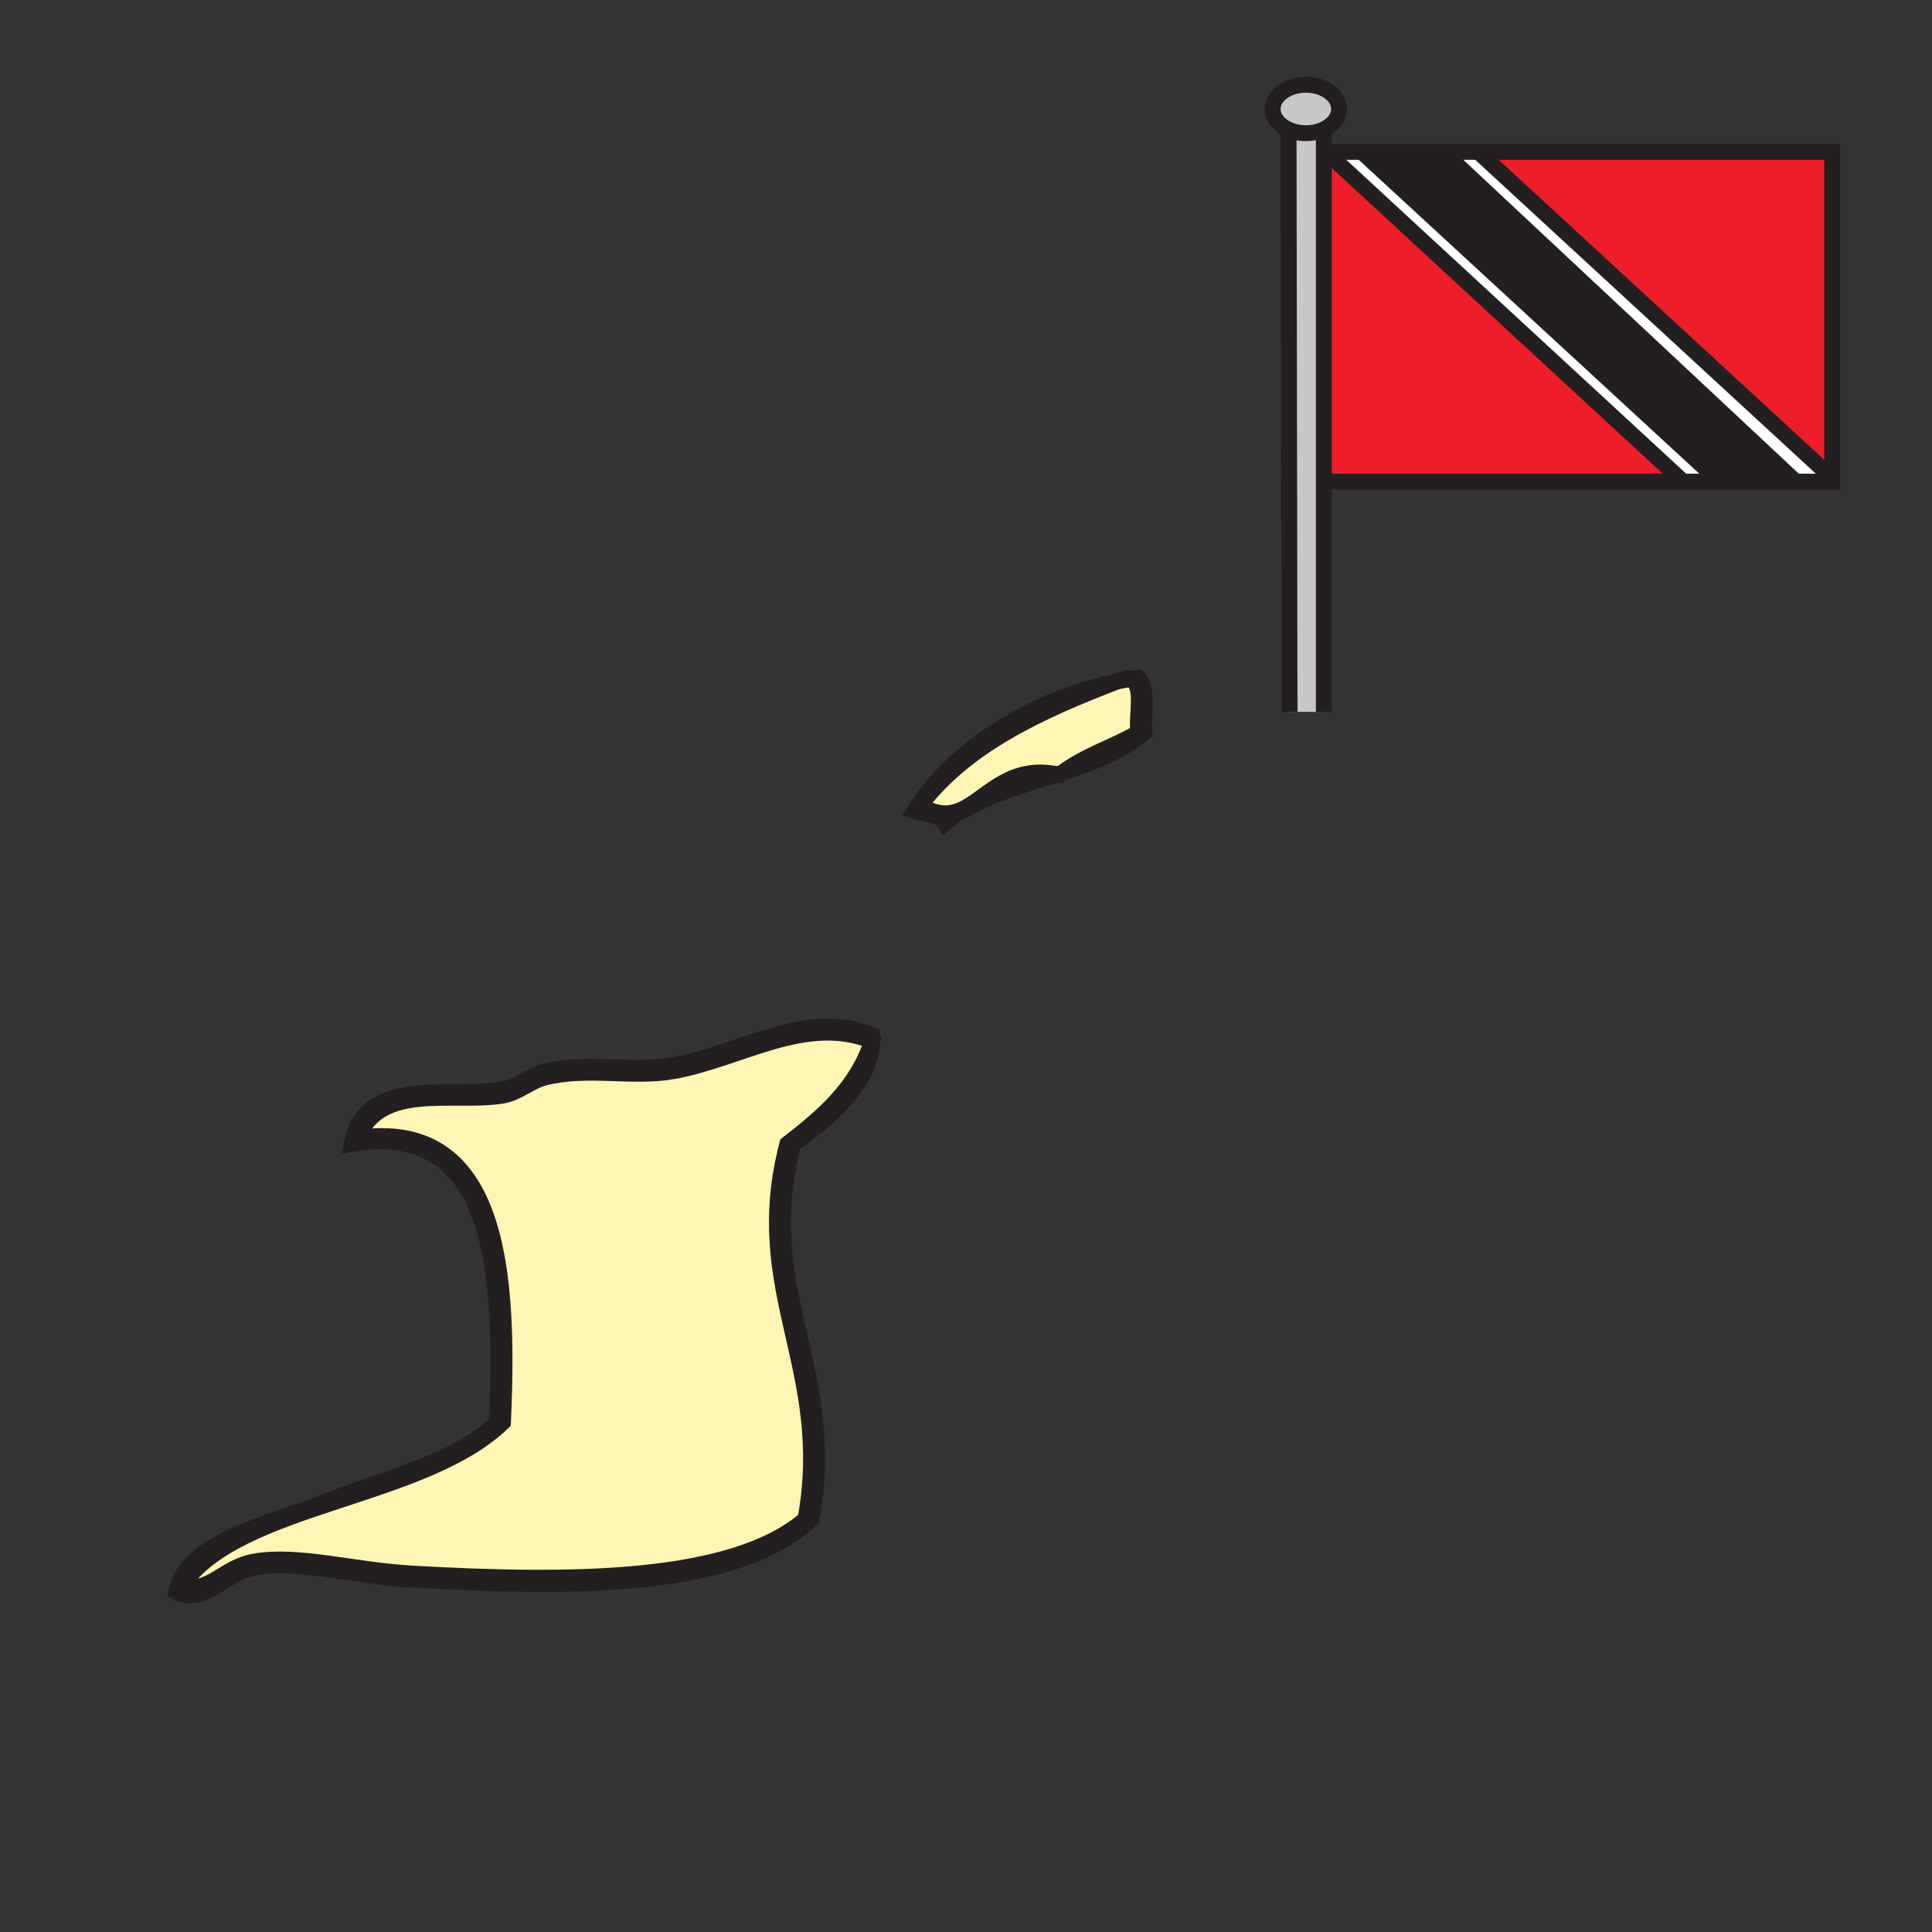 <svg enable-background="new 0 0 850.89 850.89" height="850.89" viewBox="0 0 850.89 850.89" width="850.89" xmlns="http://www.w3.org/2000/svg"><rect x="0" y="0" width="850.89" height="850.89" fill="#333333" stroke="none"/><path d="m806.94 81.07v128.68h-.83l-155.03-142.87h155.86z" fill="#ed1e29"/><path d="m806.94 212.11h-16.11l-153.73-143.83v-1.4h13.98l155.03 142.87h.83z" fill="#fff"/><path d="m755.64 212.11h-15.3v-.83l-156.36-144.4h15.79l155.87 143.64z" fill="#fff"/><path d="m740.34 211.28v.83h-155.02l-1.34-145.23z" fill="#ed1e29"/><path d="m637.1 68.28 153.73 143.83h-35.19v-1.59l-155.87-143.64h37.33z" fill="#231f20"/><path d="m589.76 48c0 3.77-2.68 7.07-6.72 8.97-2.28 1.07-4.99 1.69-7.91 1.69-2.79 0-5.399-.57-7.62-1.56-4.2-1.87-7.01-5.24-7.01-9.1 0-5.89 6.55-10.66 14.63-10.66s14.63 4.77 14.63 10.66z" fill="#c8c8c8"/><path d="m567.94 313.52-.43-256.42c2.221.99 4.83 1.56 7.62 1.56 2.92 0 5.63-.62 7.91-1.69v256.55z" fill="#c8c8c8"/><path d="m501.34 322.6c-1.06-7.94 2.8-20.78-3.46-23.52 1.16-.17 2.311-.33 3.46-.47 4.46 4.42 2.12 15.65 2.66 23.99-9.61 8.39-22.63 13.37-36.22 17.78 9.65-7.47 22.75-11.48 33.56-17.78z"/><path d="m465.73 341.04c-20.19-4.16-29.87 8.84-40.411 14.6-5.76 3.14-11.78 4.12-19.92-1.06 20.41-26.67 52.75-41.41 86.75-54.49 1.92-.38 3.83-.72 5.729-1.01 6.26 2.74 2.4 15.58 3.46 23.52-10.81 6.3-23.91 10.31-33.56 17.78-.678.22-1.358.44-2.048.66z" fill="#fff5b4"/><path d="m496.01 298.61c.71.08 1.33.24 1.87.47-1.899.29-3.81.63-5.729 1.01 1.279-.5 2.569-.99 3.859-1.48z"/><path d="m467.78 340.38c-.37.28-.73.57-1.09.87-.32-.07-.641-.15-.96-.21.69-.22 1.37-.44 2.05-.66z"/><path d="m465.73 341.04c-13.95 4.46-28.341 8.47-40.15 15.07l-.26-.47c10.54-5.76 20.22-18.76 40.41-14.6z"/><path d="m405.4 354.58c8.14 5.18 14.16 4.2 19.92 1.06l.26.47c-3.41 1.91-6.61 4.04-9.52 6.46-2.26-3.96-8.58-3.86-13.33-5.33 17.71-28.81 54.69-50.29 89.42-57.15-34 13.08-66.34 27.82-86.75 54.49z"/><path d="m296.13 471.84c29.98-5.229 58.48-25.229 87.95-13.33-6.8 20.74-21.81 33.271-37.31 45.311-17.12 64.88 19.99 98.54 7.99 165.229-32.23 27.61-102.96 27.98-173.22 23.98-26.08-1.48-49.91-8.62-69.29-5.33-14.17 2.41-19.61 14.1-31.98 10.66 24.37-36.101 106.04-37.82 141.24-71.95 2.96-65.28-1.12-134.26-63.96-125.26 10.38-24.721 41.62-14.96 63.96-18.65 6.45-1.07 12.19-6.42 18.66-8 18.67-4.57 38.39.4 55.96-2.66z" fill="#fff5b4"/><path d="m296.13 469.17c30.34-5.28 58.74-25.229 87.95-13.32 1.74 19.011-19.12 37.44-34.65 47.971-17.12 64.88 19.99 98.54 8 165.229-32.43 30.49-102.08 30.85-175.89 26.65-25.55-1.45-49.88-8.74-69.29-5.33-13.79 2.42-21.59 16.979-34.65 10.66 4.41-22.45 41.01-29.83 66.63-39.98 26.65-10.56 57.46-17.53 74.62-34.64 2.54-64.3.19-133.33-63.96-122.59 5.71-30.511 42.86-20.061 66.62-23.99 6.38-1.05 11.69-6.29 18.66-7.99 17.96-4.4 38.99.29 55.96-2.67zm58.63 199.88c12-66.689-25.11-100.35-7.99-165.229 15.5-12.04 30.51-24.57 37.31-45.311-29.47-11.899-57.97 8.101-87.95 13.33-17.57 3.061-37.29-1.91-55.96 2.66-6.47 1.58-12.21 6.93-18.66 8-22.34 3.69-53.58-6.07-63.96 18.65 62.84-9 66.92 59.979 63.96 125.26-35.2 34.13-116.87 35.85-141.24 71.95 12.37 3.439 17.81-8.25 31.98-10.66 19.38-3.29 43.21 3.85 69.29 5.33 70.26 4 140.99 3.63 173.22-23.98z"/><g fill="none"><path d="m583.98 66.88h15.79 37.33 13.98 155.86v14.19 128.68 2.36h-16.11-35.19-15.3-155.02" stroke="#231f20" stroke-width="7"/><path d="m567.51 57.1c-4.2-1.87-7.01-5.24-7.01-9.1 0-5.89 6.55-10.66 14.63-10.66s14.63 4.77 14.63 10.66c0 3.77-2.68 7.07-6.72 8.97-2.28 1.07-4.99 1.69-7.91 1.69-2.79 0-5.4-.57-7.62-1.56z" stroke="#231f20" stroke-width="7"/><path d="m567.51 56.81v.29l.43 256.42" stroke="#231f20" stroke-width="7"/><path d="m583.04 56.27v.7 256.55" stroke="#231f20" stroke-width="7"/><path d="m583.98 66.88 156.36 144.4" stroke="#231f20" stroke-width="7"/><path d="m806.11 209.75-155.03-142.87-.97-.9" stroke="#231f20" stroke-width="7"/><path d="m599.63 66.75.14.13 155.87 143.64" stroke="#231f20" stroke-width="7"/><path d="m637.1 68.28 153.73 143.83.75.7" stroke="#231f20" stroke-width="7"/><path d="m497.88 299.08c1.16-.17 2.311-.33 3.46-.47 4.46 4.42 2.12 15.65 2.66 23.99-9.61 8.39-22.63 13.37-36.22 17.78-.681.22-1.36.44-2.05.66-13.95 4.46-28.341 8.47-40.15 15.07-3.41 1.91-6.61 4.04-9.52 6.46-2.26-3.96-8.58-3.86-13.33-5.33 17.71-28.81 54.69-50.29 89.42-57.15 1.92-.38 3.83-.72 5.73-1.01z" stroke="#231f20" stroke-width="7"/><path d="m492.15 300.09c-34 13.08-66.34 27.82-86.75 54.49 8.14 5.18 14.16 4.2 19.92 1.06 10.541-5.76 20.22-18.76 40.411-14.6.319.06.64.14.96.21.359-.3.72-.59 1.09-.87 9.649-7.47 22.75-11.48 33.56-17.78-1.06-7.94 2.8-20.78-3.46-23.52-.54-.23-1.16-.39-1.87-.47-1.291.49-2.581.98-3.861 1.48z" stroke="#231f20" stroke-width="7"/><path d="m384.08 455.85c1.74 19.011-19.12 37.44-34.65 47.971-17.12 64.88 19.99 98.54 8 165.229-32.43 30.49-102.08 30.85-175.89 26.65-25.55-1.45-49.88-8.74-69.29-5.33-13.79 2.42-21.59 16.979-34.65 10.66 4.41-22.45 41.01-29.83 66.63-39.98 26.65-10.56 57.46-17.53 74.62-34.64 2.54-64.3.19-133.33-63.96-122.59 5.71-30.511 42.86-20.061 66.62-23.99 6.38-1.05 11.69-6.29 18.66-7.99 17.96-4.399 38.99.29 55.96-2.67 30.34-5.28 58.74-25.23 87.95-13.32z" stroke="#231f20" stroke-width="7"/><path d="m296.13 471.84c-17.57 3.061-37.29-1.91-55.96 2.66-6.47 1.58-12.21 6.93-18.66 8-22.34 3.69-53.58-6.07-63.96 18.65 62.84-9 66.92 59.979 63.96 125.26-35.2 34.13-116.87 35.85-141.24 71.95 12.37 3.439 17.81-8.25 31.98-10.66 19.38-3.29 43.21 3.85 69.29 5.33 70.26 4 140.99 3.63 173.22-23.98 12-66.689-25.11-100.35-7.99-165.229 15.5-12.04 30.51-24.57 37.31-45.311-29.47-11.9-57.97 8.1-87.95 13.33z" stroke="#231f20" stroke-width="7"/><path clip-rule="evenodd" d="m.25.25h850.394v850.394h-850.394z"/></g></svg>